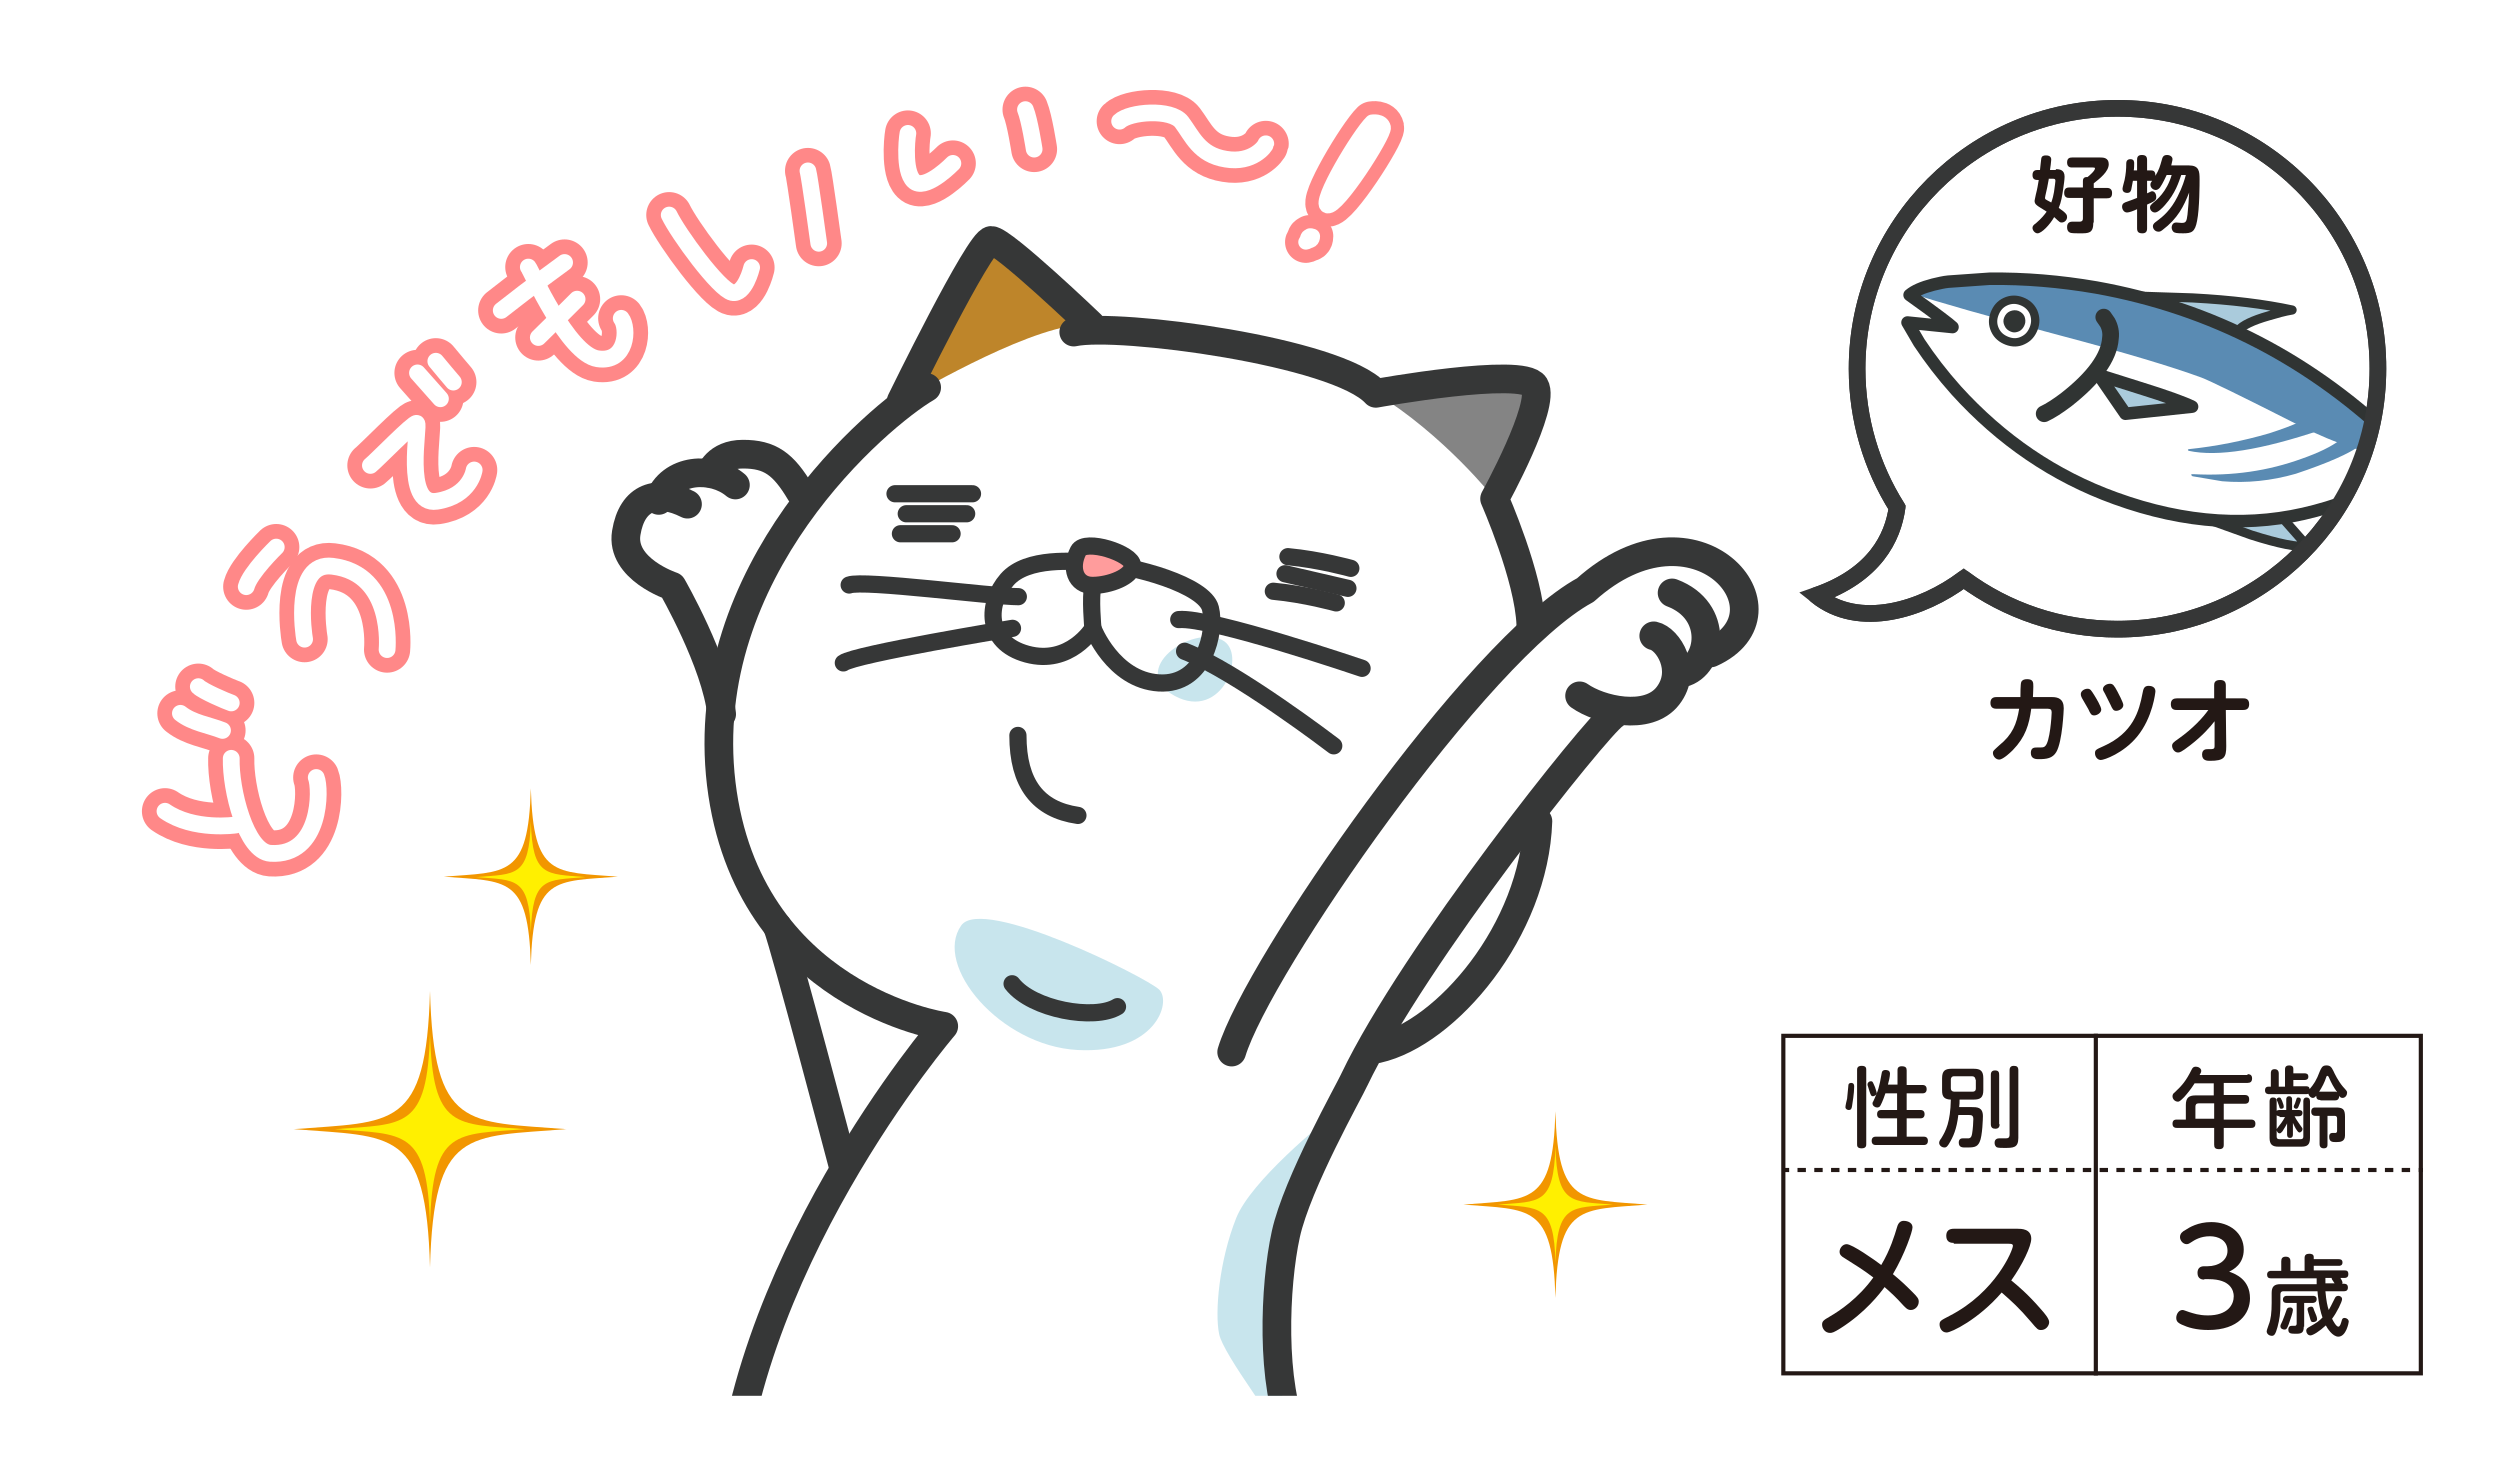 <?xml version="1.0" encoding="utf-8"?>
<!-- Generator: Adobe Illustrator 21.1.0, SVG Export Plug-In . SVG Version: 6.00 Build 0)  -->
<svg version="1.1" xmlns="http://www.w3.org/2000/svg" xmlns:xlink="http://www.w3.org/1999/xlink" x="0px" y="0px"
	 viewBox="0 0 600 350" style="enable-background:new 0 0 600 350;" xml:space="preserve">
<style type="text/css">
	.st0{fill:#FFFFFF;}
	.st1{fill:#F29600;}
	.st2{fill:#FFF000;}
	.st3{clip-path:url(#SVGID_2_);}
	.st4{fill:#BE852A;}
	.st5{fill:#C8E5ED;}
	.st6{fill:#848484;}
	.st7{fill:none;stroke:#363737;stroke-width:6.882;stroke-linecap:round;stroke-linejoin:round;stroke-miterlimit:10;}
	.st8{fill:none;stroke:#363737;stroke-width:4.129;stroke-linecap:round;stroke-linejoin:round;stroke-miterlimit:10;}
	.st9{fill:#FF9C9C;}
	.st10{fill:#FFFF99;}
	.st11{fill:#FFFFFF;stroke:#363737;stroke-width:4;stroke-miterlimit:10;}
	.st12{fill:#231815;}
	.st13{clip-path:url(#SVGID_4_);}
	.st14{fill:#5A8BB3;}
	.st15{fill:#AACBDC;}
	.st16{fill:none;stroke:#303433;stroke-width:3;stroke-linecap:round;stroke-linejoin:round;}
	.st17{fill:none;stroke:#303433;stroke-width:2.2;stroke-linecap:round;stroke-linejoin:round;}
	.st18{fill:none;stroke:#303433;stroke-width:4;stroke-linecap:round;stroke-linejoin:round;}
	.st19{fill:none;stroke:#303433;stroke-width:2;stroke-linecap:round;stroke-linejoin:round;}
	.st20{fill:#303433;}
	.st21{fill:none;stroke:#363737;stroke-width:4;stroke-linejoin:round;stroke-miterlimit:10;}
	.st22{fill:none;stroke:#231815;stroke-miterlimit:10;}
	.st23{fill:none;stroke:#231815;stroke-miterlimit:10;stroke-dasharray:2.014,2.014;}
	.st24{fill:none;stroke:#FF8888;stroke-width:11.085;stroke-linecap:round;stroke-linejoin:round;stroke-miterlimit:10;}
	.st25{fill:none;stroke:#FFFFFF;stroke-width:4.031;stroke-linecap:round;stroke-linejoin:round;stroke-miterlimit:10;}
	.st26{fill:none;stroke:#FF8888;stroke-width:11;stroke-linecap:round;stroke-linejoin:round;stroke-miterlimit:10;}
	.st27{fill:none;stroke:#FFFFFF;stroke-width:4;stroke-linecap:round;stroke-linejoin:round;stroke-miterlimit:10;}
	.st28{fill:none;stroke:#FF8888;stroke-width:9.977;stroke-linecap:round;stroke-linejoin:round;stroke-miterlimit:10;}
	.st29{fill:#C61F4E;stroke:#FF8888;stroke-width:9.977;stroke-linecap:round;stroke-linejoin:round;stroke-miterlimit:10;}
	.st30{fill:none;stroke:#FFFFFF;stroke-width:3.628;stroke-linecap:round;stroke-linejoin:round;stroke-miterlimit:10;}
	.st31{fill:#FFFFFF;stroke:#FFFFFF;stroke-width:3.628;stroke-linecap:round;stroke-linejoin:round;stroke-miterlimit:10;}
</style>
<g id="レイヤー_1">
	<title>キャラ紹介_素材+</title>
</g>
<g id="artboard">
	<g>
		<rect class="st0" width="600" height="350"/>
	</g>
</g>
<g id="main">
	<path class="st1" d="M103.2,237.8c-0.9,33.5-8.9,31.3-32.7,33.2c23.8,1.9,31.8-0.3,32.7,33.2c0.9-33.5,8.9-31.3,32.7-33.2
		C112.1,269.1,104.1,271.3,103.2,237.8z"/>
	<path class="st2" d="M103.2,247.9c-0.6,23.3-6.2,21.8-22.8,23.1c16.6,1.3,22.2-0.2,22.8,23.1c0.6-23.3,6.2-21.8,22.8-23.1
		C109.4,269.7,103.8,271.2,103.2,247.9z"/>
	<g>
		<path class="st1" d="M127.4,189.2c-0.6,21.4-5.7,20-20.9,21.2c15.2,1.2,20.3-0.2,20.9,21.2c0.6-21.4,5.7-20,20.9-21.2
			C133.1,209.2,128,210.6,127.4,189.2z"/>
		<path class="st2" d="M127.4,197.2c-0.4,13.4-3.6,12.5-13.1,13.3c9.5,0.8,12.7-0.1,13.1,13.3c0.4-13.4,3.6-12.5,13.1-13.3
			C131,209.7,127.8,210.5,127.4,197.2z"/>
	</g>
	<g>
		<defs>
			<rect id="SVGID_1_" x="9.9" y="12.6" width="561.6" height="322.4"/>
		</defs>
		<clipPath id="SVGID_2_">
			<use xlink:href="#SVGID_1_"  style="overflow:visible;"/>
		</clipPath>
		<g class="st3">
			<path class="st0" d="M424.7,383c-11.9-3.2-16.2,16-22,23.9c-25.7,34.4-72.5,17-79.4,7.3l-1.7-1c3.3-21.4-0.8-46.5-10.9-68.3
				c-5.8-12.5-4.8-36.3-2.1-48.6c2.7-12.3,15.4-34.7,16.4-37c1.1-2.4,2.5-4.9,3.9-7.6l1.6,0c16.5-3.7,37.6-28.4,38.5-54.6l-0.1-3.6
				c9.4-12,16.8-20.7,18.3-21.8l-0.1-1.5c4.9,0.9,10.2,0.5,13.1-3.2c1.4-1.8,2-3.8,2-5.7l1.4,0.2c2.7-0.7,4.6-3.1,5.3-6l1.5,1.3
				c21.2-9.6-3.4-39-30.1-15.1c-3.9,2.1-8.3,5.5-13.1,10l-0.1-1.7c-0.5-11.5-8.7-30.3-8.7-30.3s12.4-22.5,9.6-27.1
				s-38.1,1.8-38.1,1.8c-8.3-9.1-52-15.6-68.3-15.1l-0.1-1.4c0,0-21.1-20.2-23.9-20.2s-21.6,38.5-21.6,38.5l0.3,0.8
				c-6.2,4.8-14.9,12.8-23,23.3l-1.7-2.1c-4.1-6.9-7.3-9.2-13.8-9.2c-6.4,0-7.8,4.6-7.8,4.6l0,0c-4.7-0.9-9.9,0.8-12,5.5
				c-4.2,0-7.2,2.7-8.2,8.7c-1.4,8.7,11,12.8,11,12.8s9.6,16.7,11.7,29c-0.6,5.9-0.6,12.1,0.1,18.5c1.8,14.8,6.9,25.8,13.4,34.1
				l0,0.1c1.8,4.6,15.6,56.9,15.6,56.9l1.1,0.4c-13.5,22.7-28,54.6-28.8,87.2c-1.4,61.6,27.4,82.1,44.5,93.8l1.4-0.4
				c0,7.9,0,13.4,0,13.4s-39,40.4-43.8,51.3c-4.9,11.2,8.9,17.8,21.2,12.3c12.3-5.5,58.2-42.4,64.3-47.9c3.3-2.9,4.8-4.9,5.6-7.1
				l0.9,0.3c0,0,21.1,17.9,23.9,20.2s4.1,8.3,5,13.8c0.9,5.5,2.8,8.3,14.2,6.9c11.5-1.4,15.6-5.5,12.8-18.4
				c-2.8-12.8-34.4-40.4-36.7-42.2l-0.4-0.1c5.2-3.3,11.4-8,18.4-15.1c3.5-3.6,6.5-7.8,8.8-12.5l1.2,0.2
				c12.8,7.8,54.1,29.8,88.1,6.9S436.6,386.2,424.7,383z"/>
			<path class="st4" d="M424.7,383c-11.9-3.2-16.2,16-22,23.9c-5.1,6.8-11,11.6-17.2,14.8l12.5,24.1c2-1.1,4.1-2.2,6.1-3.6
				C438,419.2,436.6,386.2,424.7,383z"/>
			<g>
				<path class="st5" d="M296.7,292.3c-4.1,10.3-5.2,22.7-4.1,27.9c1,4.9,13.8,21.6,22.2,34.7c-1.2-3.4-2.6-6.7-4.1-10
					c-5.8-12.5-4.8-36.3-2.1-48.6c1.9-8.5,8.5-21.8,12.7-30C316.9,269.9,300.3,283.4,296.7,292.3z"/>
			</g>
			<path class="st5" d="M230.7,222.1c-6.8,9.6,9.3,28.9,27.9,29.9c18.6,1,22.7-11.4,19.6-14.5C275,234.5,235.8,214.9,230.7,222.1z"
				/>
			<g>
				<path class="st5" d="M220.4,460.2c0,7.9,0,13.4,0,13.4c0-9.3,27.9-53.3,36.1-63.6c8.3-10.3,5.2-28.9-1-31
					c-6.2-2.1-10.2,13.7-14.5,22.7c-4.3,9-20.6,14.5-20.6,14.5c-15.5-4.1-18.9-35-24.8-33c-6.2,2.1-9.3,21.7-3.1,32
					c6.2,10.3,22.7,23.7,22.7,23.7l-0.6,18.7c1.5,1.1,3,2.1,4.4,3.1L220.4,460.2z"/>
			</g>
			<path class="st6" d="M368.2,92.5c-2.8-4.6-38.1,1.8-38.1,1.8c16.5,10.1,28.4,25.2,28.4,25.2S371,97.1,368.2,92.5z"/>
			<path class="st4" d="M237.9,57.7c-2.8,0-21.6,38.5-21.6,38.5c6-3.2,32.4-18.8,45.4-18.4C261.8,77.9,240.7,57.7,237.9,57.7z"/>
			<path class="st7" d="M222.4,93c-11.6,6.8-55.4,43.8-49.3,95.1c6.2,51.3,53.4,58.2,53.4,58.2s-50.6,58.9-52,120.5
				c-1.4,61.6,27.4,82.1,44.5,93.8"/>
			<path class="st8" d="M244.3,176.5c0,11.6,4.8,17.8,14.4,19.2"/>
			<path class="st8" d="M242.9,236.1c4.8,6.2,19.8,8.9,25.3,5.5"/>
			<path class="st8" d="M221.7,364.8c-5.5,4.8-7.5,11.6-7.5,11.6"/>
			<line class="st8" x1="213.5" y1="367.5" x2="222.4" y2="374.3"/>
			<path class="st7" d="M195,399c4.1,20.5,17.1,27.4,34.2,28.1"/>
			<path class="st7" d="M252.5,388c-2.1,6.2,0,7.5-3.4,12.3c-3.4,4.8-28.7,36.3-28.7,49.3c0,13,0,24,0,24s-39,40.4-43.8,51.3
				c-4.9,11.2,8.9,17.8,21.2,12.3c12.3-5.5,58.2-42.4,64.3-47.9c6.2-5.5,6.2-7.5,6.8-14.4c0.7-6.8,15.1-4.8,37-27.4
				c21.9-22.6,21.2-67.1,4.8-102.7c-5.8-12.5-4.8-36.3-2.1-48.6c2.7-12.3,15.4-34.7,16.4-37c14.4-30.1,58.2-84.9,62.3-87.6"/>
			<path class="st7" d="M295.6,252.5c6.2-20.5,59-96.9,84.9-110.9c26.7-24,51.3,5.5,30.1,15.1"/>
			<path class="st7" d="M379.1,167c4.8,3.4,16.4,6.2,21.2,0c4.8-6.2,0-13.7-3.4-14.4"/>
			<path class="st7" d="M403.8,161.5c6.9-1.7,8.9-14.9-2.5-19.2"/>
			<path class="st7" d="M381.2,138.9"/>
			<path class="st8" d="M186.8,524.9c-4.1,4.8-2.7,11-2.7,11"/>
			<path class="st8" d="M193.4,527.5c-2.1,2.7-1.8,7.7-1.8,7.7"/>
			<path class="st7" d="M330.6,251.7c16.5-3.7,37.6-28.4,38.5-54.6"/>
			<path class="st7" d="M257.7,79.7c10.6-2.3,63.3,4.6,72.5,14.7c0,0,35.3-6.4,38.1-1.8s-9.6,27.1-9.6,27.1s8.3,18.8,8.7,30.3"/>
			<path class="st7" d="M261.8,77.9c0,0-21.1-20.2-23.9-20.2s-21.6,38.5-21.6,38.5"/>
			<path class="st7" d="M192.1,118.2c-4.1-6.9-7.3-9.2-13.8-9.2c-6.4,0-7.8,4.6-7.8,4.6"/>
			<path class="st7" d="M176.5,116.4c-5.5-4.6-15.6-4.1-18.4,3.7"/>
			<path class="st7" d="M165,121c-7.3-3.7-13.3-1.8-14.7,6.9c-1.4,8.7,11,12.8,11,12.8s10.6,18.4,11.9,30.7"/>
			<path class="st7" d="M186.6,222.4c1.8,4.6,15.6,56.9,15.6,56.9"/>
			<path class="st7" d="M269.6,472c-3.7,1.8-7.8,6.9-8.3,8.7"/>
			<path class="st7" d="M315.9,435.3c12.8,7.8,54.1,29.8,88.1,6.9s32.6-56,20.6-59.2c-11.9-3.2-16.2,16-22,23.9
				c-25.7,34.4-72.5,17-79.4,7.3"/>
			<path class="st7" d="M287.9,462.8c2.3,1.8,34,29.4,36.7,42.2c2.8,12.8-1.4,17-12.8,18.4c-11.5,1.4-13.3-1.4-14.2-6.9
				c-0.9-5.5-2.3-11.5-5-13.8s-23.9-20.2-23.9-20.2"/>
			<path class="st8" d="M306.3,514.2c-0.5,4.1,0.9,7.3,0.9,7.3"/>
			<path class="st8" d="M314.1,513.7c0.5,3.2,2.8,6.9,2.8,6.9"/>
			<path class="st5" d="M293.3,153.6c-7.4-3.7-22.7,7.2-11.4,13.4C293.3,173.2,299.5,156.7,293.3,153.6z"/>
			<path class="st8" d="M262.3,135c-4.4-0.3-15.8-1.4-20.6,4.1c-4.8,5.5-5.5,15.1,4.8,17.9c10.3,2.8,15.8-6.2,15.8-6.2
				s4.8,12.4,15.8,13.1c11,0.7,13.8-12.4,12.4-17.9C289.1,140.5,272.6,135.7,262.3,135z"/>
			<path class="st8" d="M262.3,140.5c-0.7,2.8,0,10.3,0,10.3"/>
			<path class="st8" d="M244.4,143.2c-6.2,0-37.2-4.1-40.6-2.8"/>
			<path class="st8" d="M202.4,159.1c2.8-2.1,40.6-8.3,40.6-8.3"/>
			<path class="st8" d="M284.3,156.3c12.4,4.8,35.8,22.7,35.8,22.7"/>
			<path class="st8" d="M282.9,148.7c7.6-0.7,44,11.7,44,11.7"/>
			<path class="st8" d="M214.8,118.5c4.8,0,18.6,0,18.6,0"/>
			<line class="st8" x1="232" y1="123.3" x2="217.5" y2="123.3"/>
			<line class="st8" x1="216.1" y1="128.1" x2="228.5" y2="128.1"/>
			<path class="st8" d="M309.1,133.6c7.6,0.7,15.1,2.8,15.1,2.8"/>
			<path class="st8" d="M305.6,141.9c7.6,0.7,15.1,2.8,15.1,2.8"/>
			<line class="st8" x1="308.4" y1="137.7" x2="323.5" y2="141.2"/>
			<path class="st9" d="M258.8,132.2c-2.1,4.1-0.7,8.3,3.4,8.3c4.1,0,9.6-2.1,9.6-4.8C271.9,132.9,260.4,129.1,258.8,132.2z"/>
			<path class="st8" d="M258.8,132.2c-2.1,4.1-0.7,8.3,3.4,8.3c4.1,0,9.6-2.1,9.6-4.8C271.9,132.9,260.4,129.1,258.8,132.2z"/>
			<polygon class="st10" points="363.6,466.2 415.8,517.2 418.6,539.2 			"/>
		</g>
	</g>
	<path class="st1" d="M373.3,266.7c-0.6,22.6-6,21.1-22.1,22.4c16.1,1.3,21.5-0.2,22.1,22.4c0.6-22.6,6-21.1,22.1-22.4
		C379.4,287.8,373.9,289.3,373.3,266.7z"/>
	<path class="st2" d="M373.3,275.1c-0.4,14.2-3.8,13.2-13.8,14c10.1,0.8,13.5-0.1,13.8,14c0.4-14.2,3.8-13.2,13.8-14
		C377.1,288.3,373.7,289.2,373.3,275.1z"/>
</g>
<g id="icon">
	<g>
		<g>
			<path class="st11" d="M508.2,26c-34.5,0-62.5,28-62.5,62.5c0,12.2,3.5,23.6,9.6,33.3c-1,7.2-5.3,16.2-19.4,21.1
				c10.3,8.3,25.5,3.4,35.4-4c10.3,7.6,23.1,12.1,36.9,12.1c34.5,0,62.5-28,62.5-62.5C570.8,54,542.8,26,508.2,26z"/>
		</g>
	</g>
	<g>
		<path class="st12" d="M493.4,40.6c1,0,2.1,0.2,2.1,1.8c0,0.7-0.2,2-0.3,2.7c-0.3,2.1-0.5,3.3-1.1,4.8c1.9,1.3,2,1.7,2,2.2
			c0,0.6-0.5,1.3-1.3,1.3c-0.4,0-0.4,0-1.8-1.3c-1,1.8-3,3.9-4,3.9c-0.6,0-1.2-0.7-1.2-1.3c0-0.4,0.2-0.7,0.8-1.1
			c1.4-1.2,2.1-2.1,2.6-2.8c-0.8-0.5-0.9-0.6-1.9-1.2c-0.4-0.3-1-0.6-1-1.4c0-0.2,0.1-0.4,0.3-1.5c0.4-1.5,0.5-2.4,0.7-3.5
			c-0.7,0-1.5,0-1.5-1.2c0-1.2,0.9-1.2,1.2-1.2h0.6c0-0.3,0.3-2.6,0.3-2.7c0.1-0.7,0.6-0.8,1.1-0.8c0.3,0,1.3,0,1.3,1
			c0,0.4-0.2,1.9-0.3,2.5H493.4z M491.7,43c-0.3,1.6-0.4,2.3-0.8,3.9c0,0.1-0.1,0.5-0.1,0.6c0,0.3,0.2,0.4,0.4,0.5
			c0.1,0.1,0.6,0.3,1.1,0.6c0.2-0.6,0.6-1.5,0.9-4.3c0-0.1,0.1-0.7,0.1-0.9c0-0.4-0.2-0.5-0.5-0.5H491.7z M502.4,53.4
			c0,2.6-1.1,2.6-3.2,2.6c-0.7,0-1.7,0-2.2-0.1c-0.3-0.1-0.9-0.3-0.9-1.4c0-1.3,1-1.3,1.3-1.3c0.3,0,1.4,0,1.7,0
			c0.4,0,0.8-0.1,0.8-0.8v-4.9h-3.3c-0.3,0-1.2,0-1.2-1.2c0-1,0.5-1.3,1.2-1.3h3.3v-1.5c0-0.3,0-1.1,1.1-1c0.5-0.4,1.8-1.5,1.8-2.1
			c0-0.2-0.3-0.2-0.5-0.2h-5c-0.3,0-1.2,0-1.2-1.2c0-1.1,0.7-1.2,1.2-1.2h6.8c0.6,0,2,0,2,1.6c0,1.8-2.2,3.5-3.6,4.6v1.1h3.1
			c0.3,0,1.3,0,1.3,1.2c0,1.1-0.5,1.3-1.3,1.3h-3.1V53.4z"/>
		<path class="st12" d="M523.5,42c-0.6,1.7-1.4,4.4-3.9,7.2c-0.6,0.7-1.7,1.8-2.4,1.8c-0.7,0-1.2-0.6-1.2-1.2c0-0.5,0.3-0.7,0.6-1
			c1-0.8,3.4-2.7,4.6-6.8H520c-0.3,0.6-0.9,2-1.6,3c-0.4,0.5-0.8,0.6-1,0.6c-0.6,0-1.3-0.5-1.3-1.3c0-0.4,0.2-0.6,0.4-0.9
			c-0.1,0-0.1,0-0.2,0h-1v3c0.9-0.4,1-0.5,1.2-0.5c0.6,0,1,0.6,1,1.4c0,0.7-0.3,1-2.2,1.8v5.7c0,0.3,0,1.2-1.1,1.2
			c-0.9,0-1.3-0.3-1.3-1.2v-4.6c-0.8,0.4-1.9,0.8-2.4,0.8c-0.8,0-1.2-0.8-1.2-1.4c0-0.8,0.6-1,1.2-1.2c0.8-0.3,1.7-0.6,2.4-0.9v-4.1
			h-1c-0.1,0.6-0.4,2-0.4,2.1c-0.1,0.3-0.2,0.8-1,0.8c-0.3,0-1.1-0.1-1.1-1c0-0.3,0.4-1.7,0.5-2.1c0.3-1.5,0.4-2.5,0.4-4
			c0-0.3,0.1-1,1-1c0.9,0,0.9,0.7,0.9,1c0,0.2,0,1.3-0.1,1.7h0.8v-2.5c0-0.4,0-1.2,1.1-1.2c0.9,0,1.3,0.3,1.3,1.2v2.5h1
			c0.9,0,1,0.7,1,1.3c0.9-1.5,1.1-2.3,1.5-3.7c0.2-0.8,0.4-1.3,1.3-1.3c0.7,0,1.3,0.4,1.3,1c0,0.4-0.2,0.9-0.3,1.5h4.2
			c2.5,0,2.6,1.4,2.6,3.4c0,0.8,0,7-0.6,9.9c-0.5,2.7-1.3,3-3.4,3c-0.5,0-1.6,0-2-0.2c-0.5-0.2-0.7-0.8-0.7-1.2
			c0-0.2,0.1-1.2,1.1-1.2c0.2,0,1.1,0.1,1.3,0.1c1,0,1.2-0.3,1.4-2c0.2-1.7,0.3-3.5,0.4-5.3c-1.3,3.3-2.7,6.2-6.4,9
			c-0.5,0.4-0.7,0.4-1,0.4c-0.7,0-1.3-0.6-1.3-1.3c0-0.6,0.5-0.9,0.9-1.2c1.5-1.1,3.4-2.7,5-5.9c1.2-2.3,1.7-4.1,2-5.2H523.5z"/>
	</g>
	<g>
		<path class="st12" d="M492.5,167.3c1.4,0,2.8,0.4,2.8,2.7c0,0.2-0.3,8-1.8,10.5c-0.9,1.5-2.3,1.7-4.2,1.7c-0.6,0-1.9,0-1.9-1.5
			c0-1.3,0.9-1.3,1.4-1.3c1.5,0,1.7,0,2-0.3c1.2-0.9,1.6-7.4,1.6-8.1c0-0.6-0.2-0.9-0.9-0.9h-4c-0.5,3.8-1.4,6.8-4.4,9.9
			c-0.3,0.3-2.3,2.3-3.3,2.3c-0.8,0-1.5-0.8-1.5-1.6c0-0.5,0.2-0.6,1.5-1.8c3.2-2.6,4.2-5.1,4.8-8.8h-5.4c-0.4,0-1.5,0-1.5-1.4
			c0-1.4,1.1-1.4,1.5-1.4h5.7c0-0.5,0-3.2,0.2-3.6c0.2-0.5,0.7-0.7,1.4-0.7c1.5,0,1.5,0.8,1.5,1.8c0,1-0.1,2.3-0.1,2.5H492.5z"/>
		<path class="st12" d="M501,165.3c0.7,0,0.9,0.4,1.6,1.5c0.5,0.8,1.7,2.8,1.7,3.5c0,0.8-1,1.4-1.7,1.4c-0.7,0-0.9-0.4-1.4-1.5
			c-0.4-0.7-0.5-0.9-1.5-2.6c-0.1-0.2-0.3-0.6-0.3-0.9C499.3,165.9,500.2,165.3,501,165.3z M517.3,165.9c0,0.2-0.6,6.3-4.4,10.9
			c-3.3,4-7.9,5.6-8.7,5.6c-0.8,0-1.4-0.8-1.4-1.6c0-0.8,0.2-0.9,2-1.7c7.2-3.2,8.6-8.5,9.4-12.7c0.2-1.1,0.4-1.8,1.5-1.8
			C516.4,164.6,517.3,164.9,517.3,165.9z M506.4,164.1c0.7,0,1,0.4,1.8,1.9c0.1,0.2,1.4,2.6,1.4,3.2c0,0.9-1.1,1.4-1.7,1.4
			c-0.7,0-0.9-0.4-1.4-1.5c-0.4-0.9-1.2-2.3-1.3-2.6c-0.2-0.4-0.5-0.8-0.5-1.1C504.7,164.7,505.5,164.1,506.4,164.1z"/>
		<path class="st12" d="M522.5,170.4c-0.5,0-1.5,0-1.5-1.4c0-1.2,0.8-1.4,1.5-1.4h8.9l0-3.1c0-0.4,0-1.3,1.4-1.3
			c1,0,1.4,0.4,1.4,1.3l0,3.1h4.1c0.5,0,1.5,0,1.5,1.4c0,1.3-0.9,1.4-1.5,1.4h-4.1l0.1,8.7c0,2.7-0.5,3.5-3.9,3.5
			c-0.6,0-1.9,0-1.9-1.5c0-1.3,1-1.3,1.3-1.3c1.6,0,1.7,0,1.7-0.9l0-5.8c-1,1.3-2.9,3.5-5.9,5.8c-2.2,1.7-2.5,1.7-2.9,1.7
			c-0.8,0-1.4-0.9-1.4-1.6c0-0.6,0.4-0.9,1.4-1.6c3.7-2.6,6.1-5.3,7.3-7H522.5z"/>
	</g>
	<g>
		<defs>
			<circle id="SVGID_3_" cx="508.2" cy="88.5" r="62.5"/>
		</defs>
		<clipPath id="SVGID_4_">
			<use xlink:href="#SVGID_3_"  style="overflow:visible;"/>
		</clipPath>
		<g class="st13">
			<path class="st0" d="M466.3,77c-3.2,0.7-6.1,0.8-8.5,0.4c16.2,24.9,36.2,39.8,59.8,44.8c23.7,5,44.6,1,62.9-11.9
				c-36.9-20.9-77.6-34.6-122.1-41.1C461.5,72.8,464.2,75.4,466.3,77"/>
			<path class="st14" d="M458.4,70.3c7,2.3,19,5.7,36,10.2c15.5,4.1,26.8,7.5,33.9,10.1c1.9,0.7,9.7,4.5,23.3,11.4
				c9.3,4.7,17.5,7.3,24.6,7.8c0.7-0.7,0.5-1.7-0.6-3.2c-20.4-20.3-44.6-32.9-72.5-37.7c-8.7-1.5-17.3-2.2-25.7-1.9l-10,0.8
				L458.4,70.3z"/>
			<path class="st15" d="M544.2,75.7c1.8-0.6,3.6-1.1,5.4-1.4c-6.2-1.2-14-2.1-23.6-2.6l-12.4-0.5l24,8.3
				C538.3,78.2,540.5,76.9,544.2,75.7"/>
			<path class="st15" d="M547.8,124.2l-16.6,0.9l9.2,3.2c6.6,2.1,11.1,3,13.5,2.7L547.8,124.2z"/>
			<path class="st15" d="M510.2,99.2l16-1.7c-1.9-1-6.2-2.5-12.9-4.6l-9.5-3L510.2,99.2z"/>
			<path class="st14" d="M557,103.2l-5.2-1.9c-1.7,0.8-4.1,1.7-7.2,2.7c-6.2,1.8-12.6,3.1-19.3,3.8l-0.2,0.1c0,0.1,0,0.2,0.2,0.3
				C532.2,109.7,542.7,108,557,103.2"/>
			<path class="st14" d="M566.3,107l-4.7-1.4c-2.1,1.6-5.2,3.1-9.2,4.5c-8,2.9-16.6,4.2-26,3.7c-0.1,0-0.2,0-0.4,0
				c-0.2,0.1-0.1,0.3,0.2,0.5l7.1,1.2c5.9,0.5,11.8-0.1,17.7-1.8C558.8,111.1,563.9,108.8,566.3,107"/>
			<path class="st0" d="M487.7,78.6c0.5-1.3,0.5-2.6,0-3.8c-0.5-1.2-1.4-2-2.5-2.4c-1.1-0.4-2.3-0.3-3.5,0.3c-1.1,0.7-2,1.6-2.4,2.9
				c-0.5,1.3-0.5,2.6,0,3.8c0.5,1.2,1.4,2,2.5,2.4c1.1,0.4,2.3,0.3,3.5-0.3C486.4,80.9,487.2,79.9,487.7,78.6"/>
			<path class="st16" d="M573.6,114.6c-4.3,3.3-10.3,6-17.9,8c-15.2,4.1-31.2,3.1-48-3c-14.7-5.3-27.4-14-38.2-25.9
				c-3.4-3.8-6.3-7.6-8.9-11.5l-2.8-4.8l10.8,1.1c-0.6-0.6-4-3.2-10.3-7.7c1.2-1,3-1.8,5.7-2.5c1.3-0.3,2.5-0.6,3.6-0.7l9.9-0.7
				c8.4-0.1,16.9,0.6,25.6,2.1c27.8,5,52,17.6,72.6,37.7"/>
			<path class="st17" d="M514,71.1l12.2,0.4c9.4,0.5,17.4,1.5,23.9,2.9c-1.8,0.3-3.6,0.8-5.6,1.4c-3.9,1.1-6.3,2.3-7.3,3.5"/>
			<path class="st17" d="M531.1,125.1l9.2,3.3c6.6,2.1,11.1,3,13.5,2.7l-6.1-6.9"/>
			<path class="st18" d="M504.9,76.1l0.9,1.3c0.6,1.1,0.9,2.4,0.7,3.8c-0.3,4.5-3.9,9.5-10.7,14.8c-2,1.5-3.7,2.6-5.2,3.3"/>
			<path class="st16" d="M503.7,90l9.5,3c6.8,2.1,11.1,3.7,12.9,4.6l-16,1.7L503.7,90z"/>
			<path class="st19" d="M488.1,78.8c-0.5,1.3-1.3,2.3-2.6,2.9c-1.2,0.6-2.5,0.6-3.8,0.1c-1.3-0.5-2.3-1.3-2.9-2.6
				c-0.6-1.3-0.6-2.6-0.1-3.9c0.5-1.3,1.3-2.3,2.6-2.9c1.3-0.6,2.6-0.6,3.9-0.1c1.3,0.5,2.2,1.3,2.8,2.5
				C488.6,76.2,488.6,77.5,488.1,78.8z"/>
			<path class="st20" d="M485.9,78c0.3-0.7,0.2-1.4,0-2c-0.3-0.7-0.8-1.1-1.5-1.4c-0.6-0.2-1.3-0.2-2,0.1c-0.7,0.3-1.1,0.8-1.4,1.5
				c-0.3,0.7-0.2,1.4,0.1,2c0.3,0.7,0.8,1.1,1.5,1.4s1.3,0.2,2-0.1C485.2,79.2,485.6,78.7,485.9,78"/>
			<path class="st15" d="M589.8,133.3l-2.4-17.6l12.7-14.1c-6.7,2-12.9,3.6-18.5,4.7l-6.5,1c-0.1,0-0.1,0.7-0.1,2.2
				c-0.3,1.8-1.1,3.3-2.4,4.6l0.8,0.7C579.8,122.4,585.3,128.5,589.8,133.3"/>
			<path class="st17" d="M575.6,106.6l6.3-0.9c5.5-1,11.6-2.5,18.4-4.5l-12.7,14.1l2.4,17.6c-4.6-4.8-10.1-10.9-16.4-18.4"/>
		</g>
	</g>
	<g>
		<g>
			<path class="st21" d="M508.2,26c-34.5,0-62.5,28-62.5,62.5c0,12.2,3.5,23.6,9.6,33.3c-1,7.2-5.3,16.2-19.4,21.1
				c10.3,8.3,25.5,3.4,35.4-4c10.3,7.6,23.1,12.1,36.9,12.1c34.5,0,62.5-28,62.5-62.5C570.8,54,542.8,26,508.2,26z"/>
		</g>
	</g>
	<g>
		<rect x="428" y="248.6" class="st0" width="153" height="81"/>
		<path class="st12" d="M580.5,249.1v80h-152v-80H580.5 M581.5,248.1h-154v82h154V248.1L581.5,248.1z"/>
	</g>
	<g>
		<path class="st12" d="M445,260.8c0,1.6-0.4,3.9-0.5,4.6c-0.1,0.6-0.2,1-0.8,1c-0.3,0-0.8-0.2-0.8-0.7c0-0.3,0.3-1.7,0.4-2
			c0.1-0.8,0.2-2.1,0.3-3.1c0-0.7,0.5-0.7,0.8-0.7C445,260,445,260.5,445,260.8z M447.9,274.6c0,0.3,0,1-1.1,1s-1.1-0.6-1.1-1v-17.8
			c0-0.3,0-1,1.1-1c1.1,0,1.1,0.6,1.1,1V274.6z M450,260.9c0.1,0.4,0.4,1.1,0.4,1.4c0,0.6-0.7,0.8-0.9,0.8c-0.4,0-0.5-0.2-0.8-1.1
			c0,0-0.3-0.9-0.4-1.3c-0.1-0.2-0.1-0.3-0.1-0.4c0-0.5,0.4-0.8,0.8-0.8C449.5,259.5,449.5,259.8,450,260.9z M455.4,260.4v-3.5
			c0-0.3,0-1,1-1c1,0,1.2,0.4,1.2,1v3.5h3.8c0.2,0,1,0,1,1c0,1-0.8,1-1,1h-3.8v4h3.3c0.2,0,1,0,1,1c0,1-0.8,1-1,1h-3.3v4.4h4.1
			c0.2,0,1,0,1,1c0,1-0.8,1-1,1h-11.5c-0.2,0-1,0-1-1c0-1,0.8-1,1-1h5.1v-4.4h-3.8c-0.4,0-1-0.1-1-1c0-1,0.8-1,1-1h3.8v-4h-2.8
			c-0.6,1.8-1.1,2.8-1.3,3.1c-0.2,0.2-0.4,0.3-0.7,0.3c-0.5,0-1.1-0.4-1.1-1c0-0.2,0.1-0.4,0.2-0.5c1.2-2.6,1.4-3.3,2-6.7
			c0.1-0.7,0.5-0.8,0.9-0.8c0.3,0,1.1,0,1.1,0.9c0,0.6-0.3,2-0.5,2.6H455.4z"/>
		<path class="st12" d="M473.1,265.7c1.4,0,2.8,0,2.8,2.2c0,0.3-0.1,4.8-0.8,6.2c-0.6,1.3-1.5,1.3-3.4,1.3c-0.7,0-1.6,0-1.6-1.2
			c0-1,0.8-1,1-1c0.2,0,1.2,0,1.4,0c0.6-0.1,0.7-0.6,0.8-1.1c0.2-1.1,0.3-2.9,0.3-3.5c0-0.9-0.4-1-1.1-1h-2.5
			c-0.4,3.4-1.2,5.2-2.3,7c-0.4,0.6-0.6,0.8-1,0.8c-0.8,0-1.3-0.6-1.3-1.1c0-0.3,0.1-0.6,0.5-1.1c1.1-1.8,2.2-3.9,2.3-9.3
			c-0.7,0-1.3-0.2-1.6-0.5c-0.4-0.4-0.5-0.9-0.5-1.8v-2.8c0-1.8,0.7-2.3,2.3-2.3h5.3c1.6,0,2.3,0.5,2.3,2.3v2.8
			c0,1.8-0.7,2.3-2.3,2.3h-3.4c0,0.7,0,1.2-0.1,1.8H473.1z M474.1,259.1c0-0.5-0.3-0.8-0.8-0.8H469c-0.6,0-0.8,0.4-0.8,0.8v2.1
			c0,0.5,0.3,0.8,0.8,0.8h4.4c0.4,0,0.8-0.1,0.8-0.8V259.1z M479.9,269.8c0,0.3,0,1.1-1,1.1c-0.7,0-1.1-0.3-1.1-1.1V258
			c0-0.3,0-1.1,1-1.1c0.9,0,1,0.5,1,1.1V269.8z M482.3,256.9c0-0.3,0-1.1,1-1.1c0.8,0,1.1,0.3,1.1,1.1v16.2c0,2.4-1.2,2.4-3.4,2.4
			c-0.5,0-1.3,0-1.6-0.1c-0.5-0.1-0.7-0.7-0.7-1.1c0-1.1,0.9-1.1,1.2-1.1c0.2,0,1.3,0,1.5,0c0.5,0,0.9-0.1,0.9-0.9V256.9z"/>
		<path class="st12" d="M441.7,318.8c-1.6,1-2,1.1-2.5,1.1c-1.2,0-1.9-1.1-1.9-2c0-0.8,0.4-1.1,1.8-1.9c2.4-1.4,6.8-4.3,10.5-9.4
			c-2.2-1.7-4.6-3.2-7-4.7c-0.7-0.4-1.1-0.8-1.1-1.5c0-0.8,0.7-1.8,1.7-1.8c1.3,0,6.6,3.7,8.3,5c2.2-3.7,3.2-7.1,3.8-9.1
			c0.3-1.1,0.9-1.5,1.6-1.5c0.3,0,2.1,0.1,2.1,1.6c0,0.9-1.8,6.3-4.7,11.2c1.7,1.4,2.8,2.4,4.7,4.3c1.2,1.2,1.5,1.6,1.5,2.3
			c0,1.1-0.9,2-1.9,2c-0.8,0-1.2-0.5-1.8-1.1c-1.8-2-2.8-2.9-4.5-4.4C451.2,310.4,447.7,315,441.7,318.8z"/>
		<path class="st12" d="M468.9,298.3c-0.6,0-1.8-0.1-1.8-1.7c0-1.3,0.8-1.7,1.8-1.7h15.3c0.9,0,3.3,0,3.3,2.4c0,1.8-2.1,6.2-4.8,10
			c1.6,1.3,4,3.3,7.2,7c0.8,0.9,1.9,2.2,1.9,3c0,0.9-0.8,1.9-1.9,1.9c-0.8,0-0.9-0.1-2.5-2c-2.8-3.3-4.6-4.9-7-7
			c-5.6,6.5-12.1,9.6-13.2,9.6c-1.3,0-1.7-1.3-1.7-1.9c0-0.9,0.3-1,2.4-2.1c11.1-5.7,15.2-15.8,15.2-16.8c0-0.5-0.5-0.5-1.1-0.5
			H468.9z"/>
	</g>
	<g>
		<path class="st12" d="M539.4,257.8c0.3,0,1.1,0,1.1,1c0,0.8-0.4,1.1-1.1,1.1h-5.7v2.9h5c0.3,0,1.1,0,1.1,1c0,0.8-0.3,1.1-1.1,1.1
			h-5v3.8h6.5c0.3,0,1.1,0,1.1,1s-0.7,1-1.1,1h-6.5v4c0,0.4,0,1.1-1.1,1.1c-1,0-1.2-0.4-1.2-1.1v-4h-8.9c-0.3,0-1.1,0-1.1-1
			c0-1,0.7-1,1.1-1h2.1v-3.5c0-1.7,0.7-2.3,2.3-2.3h4.4v-2.9h-4.6c-0.8,1.3-1.7,2.4-2.5,3.3c-1,1-1.2,1.1-1.5,1.1
			c-0.7,0-1.3-0.6-1.3-1.3c0-0.4,0.2-0.7,0.5-0.9c1.8-1.7,2.7-2.7,4.1-5.5c0.2-0.4,0.4-0.7,1-0.7s1.3,0.4,1.3,1c0,0.3-0.1,0.5-0.4,1
			H539.4z M531.4,268.6v-3.8h-3.7c-0.6,0-0.8,0.3-0.8,0.8v2.9H531.4z"/>
		<path class="st12" d="M556.9,264c-0.5,0-1-0.1-1-1c-0.3,0.3-0.5,0.5-0.8,0.5c-0.5,0-0.9-0.4-1.1-1c-0.1,0-0.2,0.1-0.5,0.1h-8.9
			c-0.2,0-1,0-1-0.9c0-0.8,0.5-0.9,0.8-0.9h0.6v-3.2c0-0.3,0-1,0.9-1s1,0.7,1,1v3.2h1.5v-4.1c0-0.3,0-1,1-1s1,0.6,1,1v0.9h2.7
			c0.4,0,0.9,0.1,0.9,0.8c0,0.6-0.4,0.8-0.9,0.8h-2.7v1.5h3c0.8,0,0.9,0.4,0.9,0.7c1-1.2,1.6-2,2.5-4.4c0.3-0.6,0.5-1.3,1.5-1.3
			c0.9,0,1.2,0.3,1.7,1.3c0.3,0.7,1.2,2.5,2.3,3.8c1,1.1,1,1.1,1,1.5c0,0.5-0.4,1.2-1.1,1.2c-0.4,0-0.6-0.2-0.8-0.5
			c0,0.8-0.4,1.1-1,1.1H556.9z M547.1,267.9c-0.5,0-0.9-0.2-0.9-0.8c0-0.5,0.3-0.7,0.9-0.7h1.6v-2.6c0-0.2,0.1-0.7,0.7-0.7
			c0.6,0,0.7,0.5,0.7,0.7v2.6h1.6c0.4,0,0.9,0.1,0.9,0.7c0,0.4-0.2,0.8-0.9,0.8h-1c0.4,0.8,0.9,1.5,1.4,2.2c0.4,0.6,0.5,0.6,0.5,0.9
			c0,0.4-0.4,0.8-0.7,0.8c-0.2,0-0.4-0.1-0.9-0.9c-0.1-0.2-0.4-0.7-0.7-1.4v2.8c0,0.5-0.2,0.8-0.7,0.8c-0.5,0-0.7-0.3-0.7-0.8v-2.7
			c-0.1,0.3-0.6,1.1-1.1,1.9c-0.3,0.3-0.4,0.5-0.7,0.5c-0.2,0-0.5-0.1-0.7-0.7v1.5c0,0.4,0.2,0.6,0.6,0.6h5.2c0.4,0,0.6-0.2,0.6-0.6
			v-8.5c0-0.5,0.2-0.9,0.8-0.9c0.5,0,0.8,0.3,0.8,0.9v8.8c0,1.7-0.7,2.1-2.1,2.1h-5.5c-1.4,0-2.1-0.5-2.1-2.1v-8.8
			c0-0.5,0.2-0.9,0.8-0.9c0.4,0,0.9,0.1,0.9,0.9v6.7c0-0.1,0.4-0.5,0.5-0.7c0.2-0.2,0.9-1.1,1.5-2.2H547.1z M546.9,265.2
			c-0.1-0.2-0.3-0.9-0.4-1c0-0.1-0.1-0.2-0.1-0.3c0-0.3,0.3-0.5,0.6-0.5c0.4,0,0.4,0.2,0.7,0.8c0.3,0.8,0.4,1.1,0.4,1.4
			c0,0.5-0.5,0.5-0.7,0.5C547.1,266,547.1,265.9,546.9,265.2z M551.6,265.7c-0.1,0.2-0.2,0.4-0.5,0.4s-0.6-0.2-0.6-0.5
			c0-0.1,0-0.2,0.3-0.8c0-0.1,0.4-1.1,0.4-1.2c0.1-0.2,0.3-0.2,0.4-0.2c0.5,0,0.6,0.3,0.6,0.6C552.2,264.2,551.9,265,551.6,265.7z
			 M558.6,274.6c0,0.4,0,1-0.9,1c-0.9,0-1-0.7-1-1v-6.8h-1c-0.2,0-1,0-1-1c0-1,0.7-1,1-1h4.9c1.7,0,2.2,0.4,2.2,2.2v4.5
			c0,1.5-1.1,1.6-2.1,1.6c-0.9,0-1.7,0-1.7-1.3c0-0.9,0.6-0.9,1-0.9c0,0,0.6,0,0.6,0c0.2-0.1,0.3-0.2,0.3-0.5v-3
			c0-0.4-0.2-0.6-0.6-0.6h-1.7V274.6z M560.7,262.1c0.1,0,0.1,0,0.2,0c-0.8-1.1-1.4-2.2-2-3.6c-0.1-0.2-0.2-0.3-0.3-0.3
			c-0.1,0-0.2,0-0.3,0.3c-0.4,1.3-1,2.4-1.7,3.5c0.1,0,0.2,0,0.3,0H560.7z"/>
		<path class="st12" d="M529,307.1c-0.3,0-1.6,0-1.6-1.6c0-1.1,0.6-1.6,1.6-1.6h0.8c2.6,0,4.8-1.4,4.8-3.7c0-2.6-2.3-3.5-4.2-3.5
			c-2.3,0-3.7,0.9-4.6,1.5c-0.3,0.2-0.6,0.4-1,0.4c-0.9,0-1.6-0.9-1.6-1.7c0-0.9,0.7-1.4,1.3-1.7c0.9-0.6,3-1.9,6.2-1.9
			c4.5,0,7.8,2.7,7.8,6.6c0,3.5-2.5,4.8-3.5,5.3c1.4,0.5,5,1.8,5,6.4c0,3.6-2.7,7.6-10,7.6c-2.9,0-4.9-0.6-6.4-1.3
			c-0.6-0.3-1.3-0.6-1.3-1.6c0-0.9,0.6-1.9,1.5-1.9c0.3,0,0.4,0.1,1.6,0.5c1,0.3,2.3,0.8,4.5,0.8c4.8,0,6.2-2.6,6.2-4.6
			c0-1.3-0.7-4.1-6-4.1H529z"/>
		<path class="st12" d="M555.3,303.7v1.2h7.4c0.5,0,0.9,0.1,0.9,0.9c0,0.9-0.7,0.9-0.9,0.9h-1c0.2,0.3,0.5,0.9,0.5,1.1
			c0,0.1,0,0.2-0.1,0.3h0.4c0.3,0,1,0,1,0.9s-0.7,0.9-1,0.9h-4.4c0.2,2.3,0.5,3.7,0.8,4.5c0.4-0.7,0.5-0.9,1.5-2.9
			c0.1-0.2,0.3-0.5,0.8-0.5c0.3,0,0.9,0.2,0.9,0.8c0,0.6-1.2,3.1-2.4,4.7c0.3,0.6,1,1.9,1.5,1.9c0.4,0,0.6-0.7,0.8-1.4
			c0.1-0.4,0.2-0.7,0.7-0.7c0.5,0,1,0.4,1,0.9c0,0.2-0.6,3.6-2.5,3.6c-1.4,0-2.7-2.1-3-2.7c-1.5,1.4-3.1,2.4-3.7,2.4
			c-0.6,0-1-0.6-1-1.1c0-0.2,0-0.5,0.5-0.8c2.3-1.3,2.5-1.5,3.4-2.4c-0.9-2.5-1.2-6.1-1.2-6.3H548c-0.4,0-0.7,0.2-0.7,0.7v2.2
			c0,2.5-0.2,3.8-0.7,5.7c-0.5,1.8-0.8,2.1-1.4,2.1c-0.5,0-1.2-0.4-1.2-1.1c0-0.2,0.1-0.4,0.5-1.6c0.5-1.2,0.7-2.9,0.7-5.2v-2.4
			c0-1.5,0.6-2.1,2.1-2.1h8.7c0-0.5,0-1,0-1.4h-11c-0.6,0-0.9-0.3-0.9-0.9c0-0.8,0.7-0.9,0.9-0.9h2.5v-2.3c0-0.7,0.3-1.1,1.1-1.1
			c1,0,1.1,0.7,1.1,1.1v2.3h3.4v-3.1c0-0.7,0.4-1,1.1-1c0.5,0,1.1,0.1,1.1,0.8v0.5h6c0.4,0,0.9,0.1,0.9,0.8c0,0.8-0.7,0.8-0.9,0.8
			H555.3z M550.3,314.4c0,0.5-0.6,2.3-1,3.4c-0.4,1.1-0.6,1.3-1,1.3c-0.4,0-1-0.2-1-0.8c0-0.2,0-0.3,0.5-1.3c0.4-0.9,0.7-1.9,1-2.7
			c0.1-0.2,0.2-0.5,0.7-0.5C549.8,313.7,550.3,313.9,550.3,314.4z M552.9,318.4c0,1.3-0.4,1.7-1.7,1.7c-1.4,0-2,0-2-1
			c0-0.5,0.2-0.9,0.8-0.9c0.1,0,0.7,0,0.8,0c0.1,0,0.4-0.1,0.4-0.5v-5h-2.4c-0.2,0-0.9,0-0.9-0.8s0.7-0.9,0.9-0.9h6.3
			c0.2,0,0.9,0,0.9,0.8s-0.7,0.9-0.9,0.9h-2.1V318.4z M555.4,314.5c0.5,1.1,0.7,1.7,0.7,2.1c0,0.6-0.7,0.7-0.9,0.7
			c-0.5,0-0.6-0.1-0.9-1.3c-0.1-0.3-0.5-1.5-0.5-1.8c0-0.5,0.7-0.6,0.9-0.6C555.1,313.6,555.2,313.8,555.4,314.5z M558.1,306.6
			c0,0.2,0,1.2,0,1.4h2.2c-0.1-0.1-0.5-0.8-0.6-0.9c-0.1-0.2-0.1-0.3-0.1-0.4H558.1z"/>
	</g>
	<line class="st22" x1="503" y1="330.1" x2="503" y2="248.1"/>
	<g>
		<g>
			<line class="st22" x1="428.4" y1="280.8" x2="429.4" y2="280.8"/>
			<line class="st23" x1="431.4" y1="280.8" x2="579.5" y2="280.8"/>
			<line class="st22" x1="580.5" y1="280.8" x2="581.5" y2="280.8"/>
		</g>
	</g>
</g>
<g id="せりふ">
	<g id="ど">
	<animate
 		attributeName="opacity"
 		attributeType="XML"
 		begin="0.2"
 		dur="8s"
 		repeatCount="indefinite"
 		calcMode="discrete"
 		values="0;1;-1" />

		<path class="st24" d="M39.6,194.7c6.9,4.8,17,3.3,17,3.3"/>
		<path class="st24" d="M55.5,182c-0.2,7.5,3.5,22.4,9.4,22.8c12.3,0.8,12.1-15.6,11-18.2"/>
		<path class="st24" d="M43.3,171.2c2.9,2.3,6.8,2.8,10.1,4.1"/>
		<path class="st24" d="M47.6,164.8c1.1,1.1,6.7,3.5,7.9,3.9"/>
		<path class="st25" d="M39.6,194.7c6.9,4.8,17,3.3,17,3.3"/>
		<path class="st25" d="M55.5,182c-0.2,7.5,3.5,22.4,9.4,22.8c12.3,0.8,12.1-15.6,11-18.2"/>
		<path class="st25" d="M43.3,171.2c2.9,2.3,6.8,2.8,10.1,4.1"/>
		<path class="st25" d="M47.6,164.8c1.1,1.1,6.7,3.5,7.9,3.9"/>
	</g>
	<g id="う">
	<animate
 		attributeName="opacity"
 		attributeType="XML"
 		begin="0.4"
 		dur="8s"
 		repeatCount="indefinite"
 		calcMode="discrete"
 		values="0;1;-1" />

		<path class="st24" d="M59.1,140.8c0.9-3.4,7.2-9.5,7.2-9.5"/>
		<path class="st24" d="M73.1,153.4c-0.2-1-2.9-18.7,6.7-17.5c14.9,1.8,13.1,20,13.1,20"/>
		<path class="st25" d="M59.1,140.8c0.9-3.4,7.2-9.5,7.2-9.5"/>
		<path class="st25" d="M73.1,153.4c-0.2-1-2.9-18.7,6.7-17.5c14.9,1.8,13.1,20,13.1,20"/>
	</g>
	<g id="で">
	<animate
 		attributeName="opacity"
 		attributeType="XML"
 		begin="0.6"
 		dur="8s"
 		repeatCount="indefinite"
 		calcMode="discrete"
 		values="0;1;-1" />

		<path class="st24" d="M88.9,111.7c1.4-1.1,10.3-10.3,11.1-10.1c0.8,0.2-3.3,19.9,4.8,18.7c8.1-1.2,9-7.5,9-7.5"/>
		<path class="st24" d="M100.2,89.5c0.9,1,5.5,6.2,5.5,6.2"/>
		<path class="st24" d="M104.6,86.7c0.7,0.9,4.2,5,4.2,5"/>
		<path class="st25" d="M88.9,111.7c1.4-1.1,10.3-10.3,11.1-10.1c0.8,0.2-3.3,19.9,4.8,18.7c8.1-1.2,9-7.5,9-7.5"/>
		<path class="st25" d="M100.2,89.5c0.9,1,5.5,6.2,5.5,6.2"/>
		<path class="st25" d="M104.6,86.7c0.7,0.9,4.2,5,4.2,5"/>
	</g>
	<g id="も">
	<animate
 		attributeName="opacity"
 		attributeType="XML"
 		begin="0.8"
 		dur="8s"
 		repeatCount="indefinite"
 		calcMode="discrete"
 		values="0;1;-1" />

		<path class="st24" d="M120.3,74.5c7.2-5.7,15.2-11.5,15.2-11.5"/>
		<path class="st24" d="M129.2,81c2.1-2,9.3-9.2,9.3-9.2"/>
		<path class="st24" d="M126.8,64.1c0.6,0.7,9.5,20.9,16.6,22c7.1,1.1,7.5-7.4,5.7-9.7"/>
		<path class="st25" d="M120.3,74.5c7.2-5.7,15.2-11.5,15.2-11.5"/>
		<path class="st25" d="M129.2,81c2.1-2,9.3-9.2,9.3-9.2"/>
		<path class="st25" d="M126.8,64.1c0.6,0.7,9.5,20.9,16.6,22c7.1,1.1,7.5-7.4,5.7-9.7"/>
	</g>
	<g id="い1">
	<animate
 		attributeName="opacity"
 		attributeType="XML"
 		begin="1.0"
 		dur="8s"
 		repeatCount="indefinite"
 		calcMode="discrete"
 		values="0;1;-1" />

		<path class="st26" d="M160.6,51.6c2.1,4.4,11.9,17.9,15.1,18.6c3.1,0.7,4.7-6,4.7-6"/>
		<path class="st26" d="M193.9,41c0.4,1.3,2.6,17.4,2.6,17.4"/>
		<path class="st27" d="M160.6,51.6c2.1,4.4,11.9,17.9,15.1,18.6c3.1,0.7,4.7-6,4.7-6"/>
		<path class="st27" d="M193.9,41c0.4,1.3,2.6,17.4,2.6,17.4"/>
	</g>
	<g id="い2">
	<animate
 		attributeName="opacity"
 		attributeType="XML"
 		begin="1.2"
 		dur="8s"
 		repeatCount="indefinite"
 		calcMode="discrete"
 		values="0;1;-1" />

		<path class="st26" d="M217.9,32c-0.3,1.6-1.1,10.2,1.9,11.8c3,1.5,8.9-4.6,8.9-4.6"/>
		<path class="st26" d="M246.1,26.3c1,2.4,2.1,9.5,2.1,9.5"/>
		<path class="st27" d="M217.9,32c-0.3,1.6-1.1,10.2,1.9,11.8c3,1.5,8.9-4.6,8.9-4.6"/>
		<path class="st27" d="M246.1,26.3c1,2.4,2.1,9.5,2.1,9.5"/>
	</g>
	<g id="_x301C_">
	<animate
 		attributeName="opacity"
 		attributeType="XML"
 		begin="1.4"
 		dur="8s"
 		repeatCount="indefinite"
 		calcMode="discrete"
 		values="0;1;-1" />

		<path class="st26" d="M268.7,29.1c2.4-2.3,12.4-3.1,14.9,0.2c2.5,3.3,4.2,7.9,10.6,8.9c6.4,1.1,9.5-3.1,9.6-3.7"/>
		<path class="st27" d="M268.7,29.1c2.4-2.3,12.4-3.1,14.9,0.2c2.5,3.3,4.2,7.9,10.6,8.9c6.4,1.1,9.5-3.1,9.6-3.7"/>
	</g>
	<g id="_xFF01_">
	<animate
 		attributeName="opacity"
 		attributeType="XML"
 		begin="1.6"
 		dur="8s"
 		repeatCount="indefinite"
 		calcMode="discrete"
 		values="0;1;-1" />

		<path class="st28" d="M314.3,57.2c-0.4,0.3-0.7,0.4-0.9,0.9c0.7-0.1,1.2-0.7,1.4-1.4c-0.9,0-0.9,0.1-1.1,1c0.8,0.2,1.3-0.1,1.3-1
			c-0.2-0.1-0.4-0.1-0.6-0.1"/>
		<path class="st29" d="M329.3,29.3c-3.1,3-13,19.5-10.7,20.1C321,50,332.3,32.3,332,30.6C331.6,28.9,329.3,29.3,329.3,29.3z"/>
		<path class="st30" d="M314.3,57.2c-0.4,0.3-0.7,0.4-0.9,0.9c0.7-0.1,1.2-0.7,1.4-1.4c-0.9,0-0.9,0.1-1.1,1c0.8,0.2,1.3-0.1,1.3-1
			c-0.2-0.1-0.4-0.1-0.6-0.1"/>
		<path class="st31" d="M329.3,29.3c-3.1,3-13,19.5-10.7,20.1C321,50,332.3,32.3,332,30.6C331.6,28.9,329.3,29.3,329.3,29.3z"/>
	</g>
</g>
</svg>
